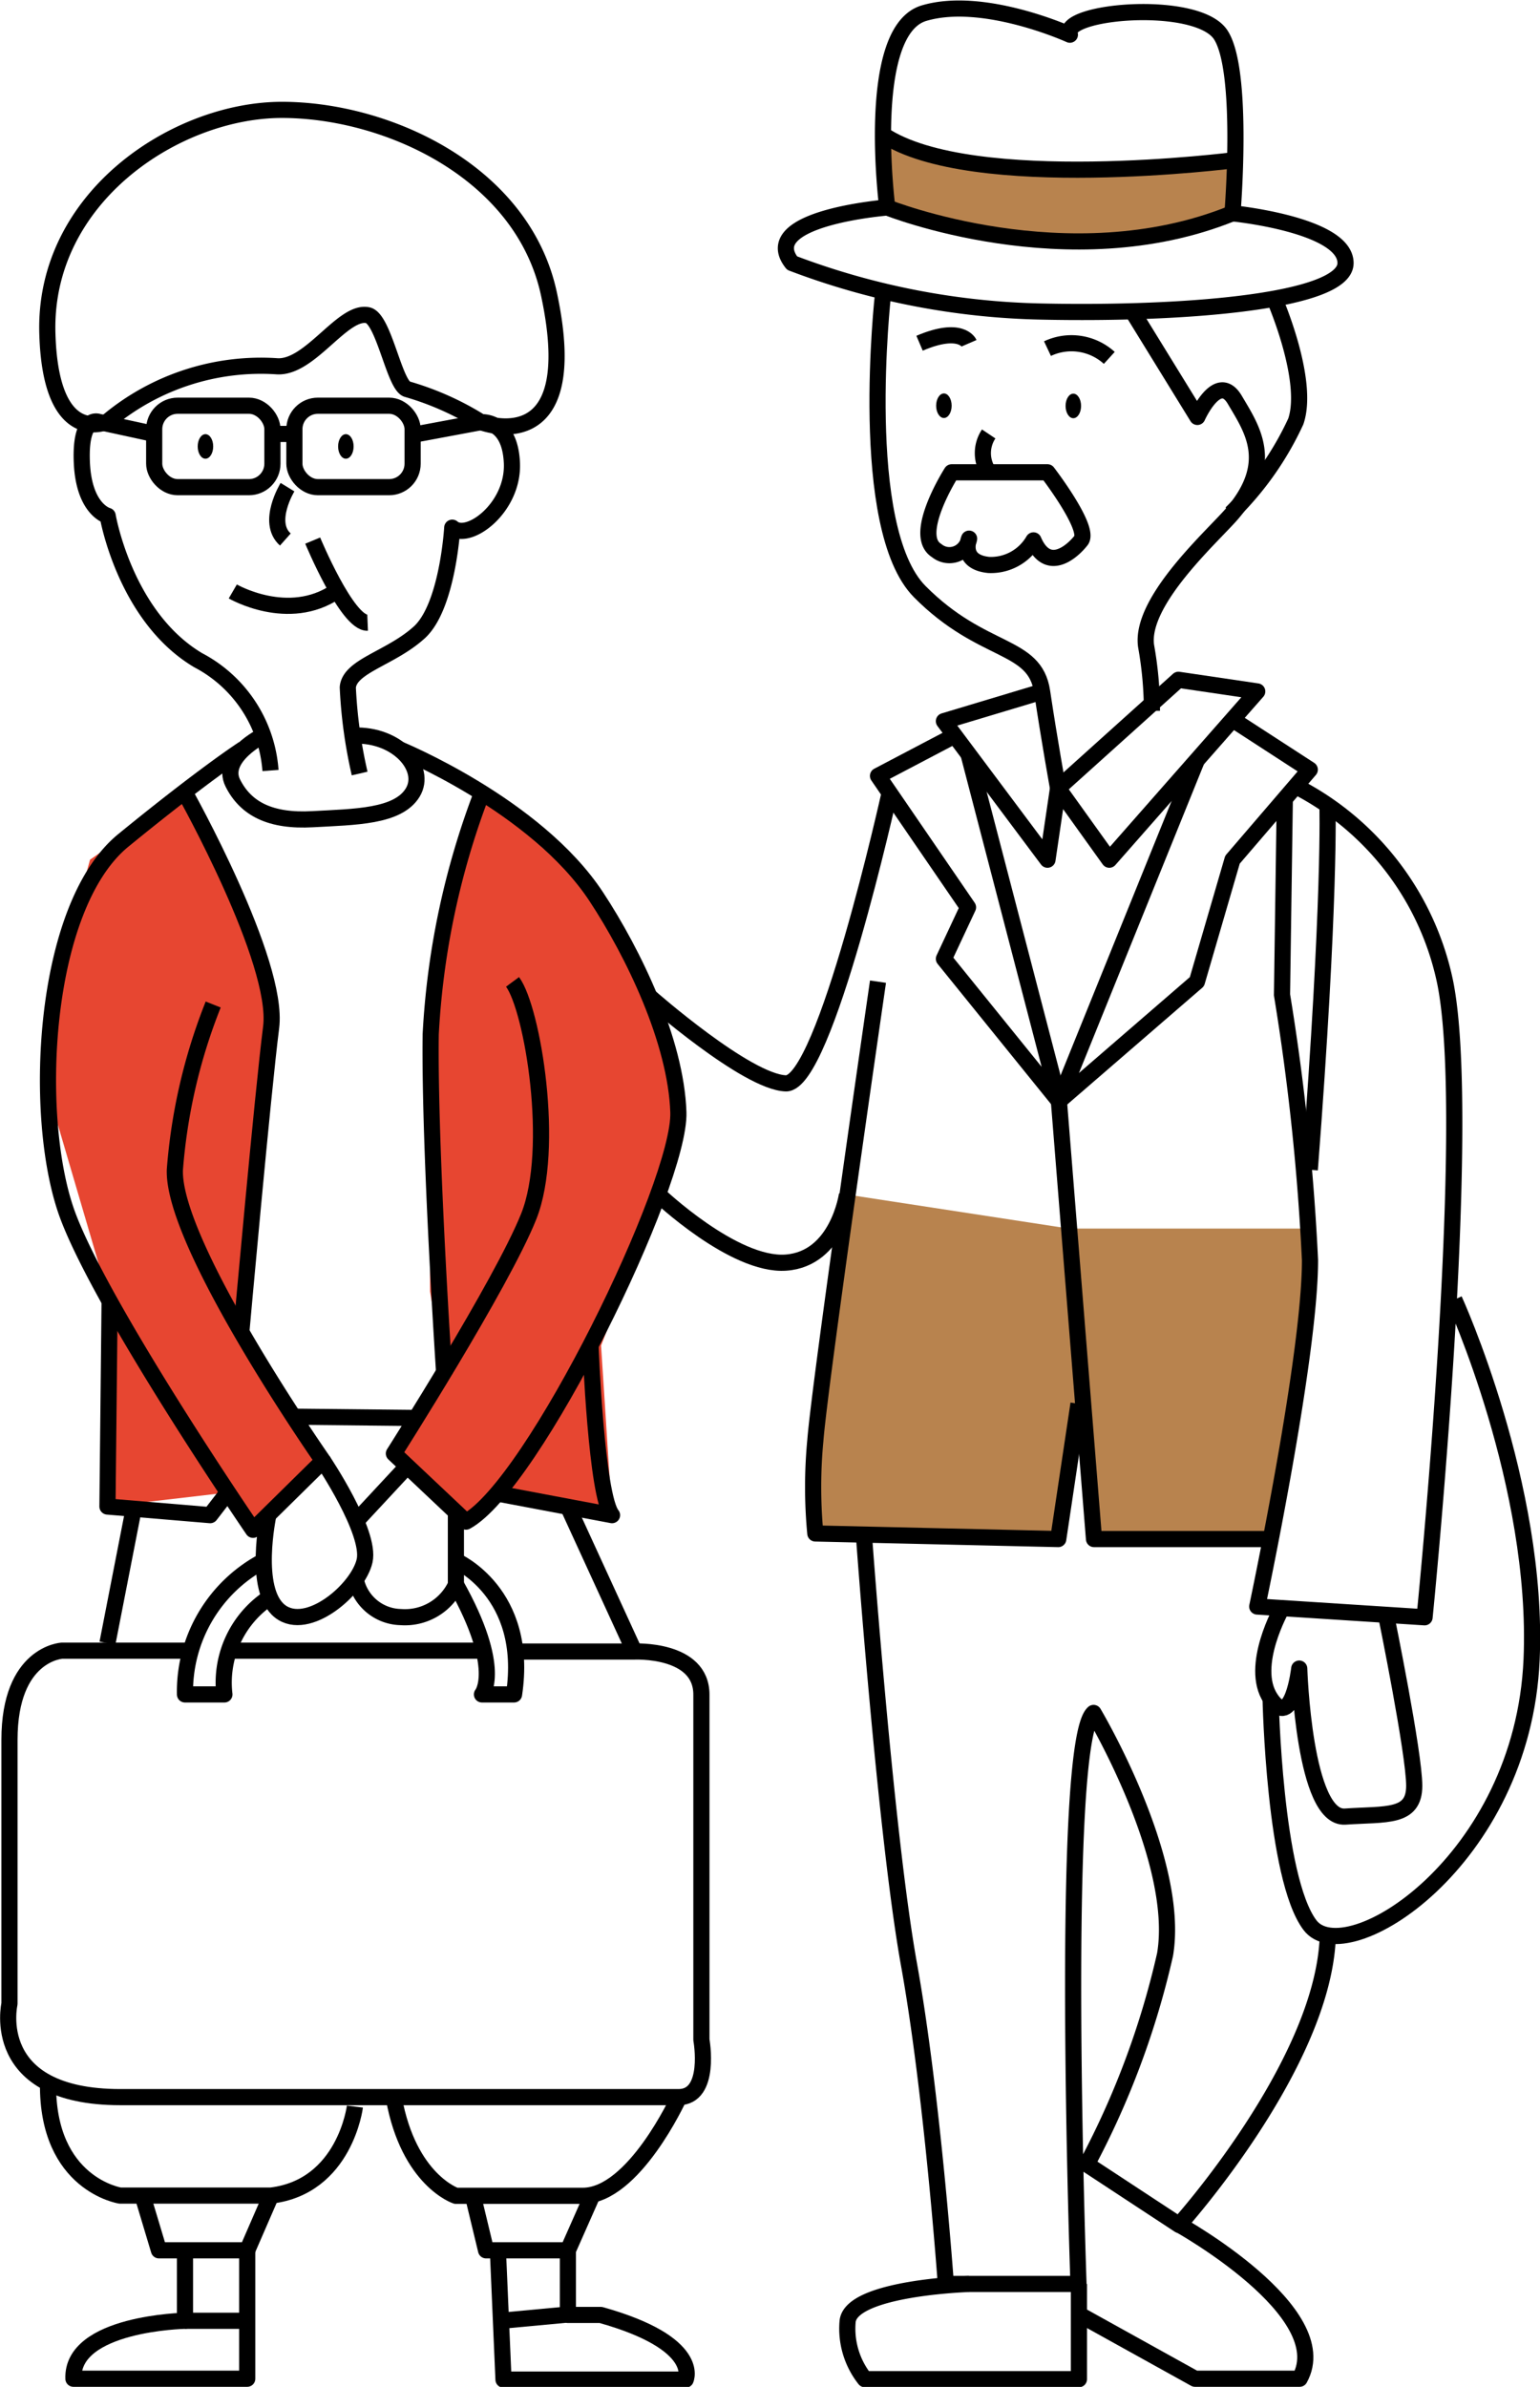 <svg xmlns="http://www.w3.org/2000/svg" viewBox="0 0 71.51 110.78"><title>svg01People07</title><g id="圖層_2" data-name="圖層 2"><g id="svg01"><g id="svg01People07"><polygon id="_路徑_" data-name="&lt;路徑&gt;" points="8.59 36.8 12.26 44.5 12.35 49.28 11.64 56.45 11.17 61.76 14.96 67.8 11.75 71.04 10.57 69.27 4.99 69.92 5.09 60.38 2.2 50.54 2.63 45.56 4.18 39.9 8.59 36.8" fill="#e74631"/><polygon id="_路徑_2" data-name="&lt;路徑&gt;" points="22.38 36.8 20.11 45.83 19.97 52.44 19.97 59.94 20.6 63.76 18.29 67.47 21.65 70.63 23.12 69.29 28.42 70.32 27.91 62.45 31.51 53.27 31.51 49.84 27.7 41.61 22.38 36.8" fill="#e74631"/><polygon id="_路徑_3" data-name="&lt;路徑&gt;" points="39.33 55.44 49.64 57.02 50.08 65.15 49.13 71.43 37.86 71.17 37.86 66.91 39.33 55.44" fill="#b8834e"/><polygon id="_路徑_4" data-name="&lt;路徑&gt;" points="49.64 57.02 60.61 57.02 60.82 60.74 59.01 71.43 50.8 71.43 49.64 57.02" fill="#b8834e"/><polygon id="_路徑_5" data-name="&lt;路徑&gt;" points="40.98 6.25 41.2 9.63 48.64 11.15 51.51 11.15 57.23 9.9 57.35 7.43 51.51 7.87 46.69 7.89 40.98 6.25" fill="#b8834e"/><g id="_群組_" data-name="&lt;群組&gt;"><ellipse id="_路徑_6" data-name="&lt;路徑&gt;" cx="9.54" cy="20.72" rx="0.36" ry="0.57"/><ellipse id="_路徑_7" data-name="&lt;路徑&gt;" cx="16.06" cy="20.72" rx="0.36" ry="0.57"/><ellipse id="_路徑_8" data-name="&lt;路徑&gt;" cx="43.83" cy="18.83" rx="0.36" ry="0.57"/><ellipse id="_路徑_9" data-name="&lt;路徑&gt;" cx="49.84" cy="18.84" rx="0.36" ry="0.57"/><path id="_路徑_10" data-name="&lt;路徑&gt;" d="M5,19.56A11.08,11.08,0,0,1,12.87,17c1.53.09,3.05-2.62,4.21-2.37.74.16,1.23,3.24,1.82,3.43a13.44,13.44,0,0,1,3.43,1.53s4.82,1.89,3.17-5.9C24.31,8,18,5.1,13.09,5.1S2,9.16,2.2,15.5C2.36,20.83,5,19.56,5,19.56Z" fill="none" stroke="#000" stroke-linejoin="round" stroke-width="0.75"/><path id="_路徑_11" data-name="&lt;路徑&gt;" d="M16.7,35.9a22.33,22.33,0,0,1-.55-4c.09-1,2-1.35,3.32-2.55S21,24.49,21,24.49c.74.65,2.86-.92,2.77-3s-1.48-1.89-1.48-1.89l-3.16.59" fill="none" stroke="#000" stroke-linejoin="round" stroke-width="0.75"/><rect x="7.16" y="18.83" width="5.49" height="3.78" rx="1.09" ry="1.09" fill="none" stroke="#000" stroke-linejoin="round" stroke-width="0.75"/><rect x="13.67" y="18.83" width="5.49" height="3.78" rx="1.09" ry="1.09" fill="none" stroke="#000" stroke-linejoin="round" stroke-width="0.75"/><line id="_路徑_12" data-name="&lt;路徑&gt;" x1="12.55" y1="20.14" x2="13.67" y2="20.14" fill="none" stroke="#000" stroke-linejoin="round" stroke-width="0.75"/><path id="_路徑_13" data-name="&lt;路徑&gt;" d="M7.16,20.14l-2.58-.56s-.87-.34-.78,1.87S5,23.94,5,23.94s.79,4.67,4.2,6.7a6.29,6.29,0,0,1,3.36,5.12" fill="none" stroke="#000" stroke-linejoin="round" stroke-width="0.75"/><path id="_路徑_14" data-name="&lt;路徑&gt;" d="M13.35,22.61s-1,1.63-.1,2.43" fill="none" stroke="#000" stroke-linejoin="round" stroke-width="0.75"/><path id="_路徑_15" data-name="&lt;路徑&gt;" d="M10.81,27.45s2.58,1.5,4.79,0" fill="none" stroke="#000" stroke-linejoin="round" stroke-width="0.75"/><path id="_路徑_16" data-name="&lt;路徑&gt;" d="M14.52,25.09s1.6,3.85,2.55,3.81" fill="none" stroke="#000" stroke-linejoin="round" stroke-width="0.75"/><path id="_路徑_17" data-name="&lt;路徑&gt;" d="M12.21,34.14s-2,1-1.4,2.2,1.75,1.79,3.71,1.68,3.95-.11,4.64-1.23-.69-2.73-2.74-2.65" fill="none" stroke="#000" stroke-linejoin="round" stroke-width="0.75"/><path id="_路徑_18" data-name="&lt;路徑&gt;" d="M11.3,34.76S9.54,35.89,5.73,39,1.48,52,3.16,56.45,11.75,71,11.75,71L15,67.8S8,57.78,8.12,54.29A26.06,26.06,0,0,1,9.9,46.62" fill="none" stroke="#000" stroke-linejoin="round" stroke-width="0.75"/><path id="_路徑_19" data-name="&lt;路徑&gt;" d="M18.51,34.76s6.38,2.6,9.18,6.86c1.72,2.61,3.7,6.7,3.81,10s-6.72,17.3-9.86,19l-3.35-3.16s5-7.85,6.26-11,.18-9.63-.75-10.89" fill="none" stroke="#000" stroke-linejoin="round" stroke-width="0.75"/><path id="_路徑_20" data-name="&lt;路徑&gt;" d="M8.59,36.8s4.39,7.83,4,10.88-1.38,14.09-1.38,14.09" fill="none" stroke="#000" stroke-linejoin="round" stroke-width="0.75"/><path id="_路徑_21" data-name="&lt;路徑&gt;" d="M22.38,36.8A36.7,36.7,0,0,0,20,48c-.07,5.3.63,15.8.63,15.8" fill="none" stroke="#000" stroke-linejoin="round" stroke-width="0.75"/><polyline id="_路徑_22" data-name="&lt;路徑&gt;" points="5.09 60.38 4.99 69.92 9.76 70.32 10.57 69.27" fill="none" stroke="#000" stroke-linejoin="round" stroke-width="0.75"/><path id="_路徑_23" data-name="&lt;路徑&gt;" d="M27.42,62.45s.27,7,1,7.87l-5.3-1" fill="none" stroke="#000" stroke-linejoin="round" stroke-width="0.75"/><path id="_路徑_24" data-name="&lt;路徑&gt;" d="M15,67.8s2.23,3.31,1.93,4.64S14.28,75.78,13,74.78s-.54-4.46-.54-4.46" fill="none" stroke="#000" stroke-linejoin="round" stroke-width="0.75"/><line id="_路徑_25" data-name="&lt;路徑&gt;" x1="18.91" y1="68.05" x2="16.51" y2="70.63" fill="none" stroke="#000" stroke-linejoin="round" stroke-width="0.75"/><path id="_路徑_26" data-name="&lt;路徑&gt;" d="M16.51,73.26a2.18,2.18,0,0,0,2.09,1.79,2.61,2.61,0,0,0,2.57-1.5V70.32" fill="none" stroke="#000" stroke-linejoin="round" stroke-width="0.75"/><path id="_路徑_27" data-name="&lt;路徑&gt;" d="M12.26,72.44a6.85,6.85,0,0,0-3.67,6.2h1.83a4.72,4.72,0,0,1,2.12-4.51" fill="none" stroke="#000" stroke-linejoin="round" stroke-width="0.75"/><path id="_路徑_28" data-name="&lt;路徑&gt;" d="M21.17,72.44s3.41,1.47,2.7,6.2H22.38s1-1.17-1.21-5.1" fill="none" stroke="#000" stroke-linejoin="round" stroke-width="0.75"/><line id="_路徑_29" data-name="&lt;路徑&gt;" x1="10.58" y1="76.61" x2="22.38" y2="76.61" fill="none" stroke="#000" stroke-linejoin="round" stroke-width="0.75"/><path id="_路徑_30" data-name="&lt;路徑&gt;" d="M8.59,76.61H2.88S.44,76.73.44,80.75V93s-1,4.33,5.15,4.33H31.51c1.54,0,1.06-2.66,1.06-2.66V78.65c0-2.16-3.13-2-3.13-2H24" fill="none" stroke="#000" stroke-linejoin="round" stroke-width="0.75"/><line id="_路徑_31" data-name="&lt;路徑&gt;" x1="6.15" y1="70.32" x2="4.99" y2="76.26" fill="none" stroke="#000" stroke-linejoin="round" stroke-width="0.75"/><line id="_路徑_32" data-name="&lt;路徑&gt;" x1="26.37" y1="69.92" x2="29.44" y2="76.61" fill="none" stroke="#000" stroke-linejoin="round" stroke-width="0.75"/><path id="_路徑_33" data-name="&lt;路徑&gt;" d="M31.51,97.38s-2.08,4.53-4.45,4.53H21.17s-2.19-.72-2.88-4.53" fill="none" stroke="#000" stroke-linejoin="round" stroke-width="0.75"/><path id="_路徑_34" data-name="&lt;路徑&gt;" d="M16.48,97.77s-.46,3.72-3.9,4.13h-7s-3.39-.52-3.35-5.19" fill="none" stroke="#000" stroke-linejoin="round" stroke-width="0.75"/><line id="_路徑_35" data-name="&lt;路徑&gt;" x1="13.6" y1="65.75" x2="19.34" y2="65.81" fill="none" stroke="#000" stroke-linejoin="round" stroke-width="0.75"/><polyline id="_路徑_36" data-name="&lt;路徑&gt;" points="6.62 101.91 7.38 104.44 11.48 104.44 12.58 101.91" fill="none" stroke="#000" stroke-linejoin="round" stroke-width="0.75"/><polyline id="_路徑_37" data-name="&lt;路徑&gt;" points="21.96 101.91 22.57 104.44 26.37 104.44 27.49 101.91" fill="none" stroke="#000" stroke-linejoin="round" stroke-width="0.75"/><path id="_路徑_38" data-name="&lt;路徑&gt;" d="M8.59,104.44v3.27s-5.28.1-5.18,2.69h8.07v-6" fill="none" stroke="#000" stroke-linejoin="round" stroke-width="0.75"/><path id="_路徑_39" data-name="&lt;路徑&gt;" d="M23.12,104.44l.26,6h8.46s.77-1.68-3.94-3H26.37v-3" fill="none" stroke="#000" stroke-linejoin="round" stroke-width="0.75"/><line id="_路徑_40" data-name="&lt;路徑&gt;" x1="8.59" y1="107.71" x2="11.48" y2="107.71" fill="none" stroke="#000" stroke-linejoin="round" stroke-width="0.75"/><line id="_路徑_41" data-name="&lt;路徑&gt;" x1="26.37" y1="107.42" x2="23.26" y2="107.71" fill="none" stroke="#000" stroke-linejoin="round" stroke-width="0.75"/><path id="_路徑_42" data-name="&lt;路徑&gt;" d="M36.78,12.21a34.55,34.55,0,0,0,11.61,2.25C55,14.6,62.48,14,62.48,12.21S57.23,9.9,57.23,9.9s.55-6.63-.55-8.29-7.46-1.11-7,0c0,0-4-1.82-6.77-1S41.2,9.63,41.2,9.63,35.12,10.11,36.78,12.21Z" fill="none" stroke="#000" stroke-linejoin="round" stroke-width="0.75"/><path id="_路徑_43" data-name="&lt;路徑&gt;" d="M57.35,7.43S45.12,9,41,6.25" fill="none" stroke="#000" stroke-linejoin="round" stroke-width="0.75"/><path id="_路徑_44" data-name="&lt;路徑&gt;" d="M41.2,9.63s8.4,3.35,16,.28" fill="none" stroke="#000" stroke-linejoin="round" stroke-width="0.75"/><path id="_路徑_45" data-name="&lt;路徑&gt;" d="M52.6,14.48l3,4.87s.95-2.13,1.74-.79,1.9,2.9-.12,5.27c-.85,1-4.31,4.06-4,6.16a17.06,17.06,0,0,1,.27,3" fill="none" stroke="#000" stroke-linejoin="round" stroke-width="0.75"/><path id="_路徑_46" data-name="&lt;路徑&gt;" d="M59.17,13.85s1.66,3.79,1,5.71a14.45,14.45,0,0,1-3,4.26" fill="none" stroke="#000" stroke-linejoin="round" stroke-width="0.75"/><path id="_路徑_47" data-name="&lt;路徑&gt;" d="M48.64,16.18a2.61,2.61,0,0,1,2.87.43" fill="none" stroke="#000" stroke-linejoin="round" stroke-width="0.75"/><path id="_路徑_48" data-name="&lt;路徑&gt;" d="M45,15.93s-.36-.83-2.3,0" fill="none" stroke="#000" stroke-linejoin="round" stroke-width="0.75"/><path id="_路徑_49" data-name="&lt;路徑&gt;" d="M45.91,20.14a1.6,1.6,0,0,0,0,1.78" fill="none" stroke="#000" stroke-linejoin="round" stroke-width="0.75"/><path id="_路徑_50" data-name="&lt;路徑&gt;" d="M44.19,21.92h4.45s2,2.6,1.56,3.16-1.56,1.51-2.21,0a2.28,2.28,0,0,1-2.08,1.14C44.55,26.08,45,25,45,25a.93.93,0,0,1-1.51.55C42.33,24.83,44.19,21.92,44.19,21.92Z" fill="none" stroke="#000" stroke-linejoin="round" stroke-width="0.75"/><polygon id="_路徑_51" data-name="&lt;路徑&gt;" points="54.72 31.55 49.13 36.58 51.51 39.9 58.38 32.09 54.72 31.55" fill="none" stroke="#000" stroke-linejoin="round" stroke-width="0.75"/><path id="_路徑_52" data-name="&lt;路徑&gt;" d="M48.39,32.1l-4.56,1.37,4.81,6.43.49-3.32s-.4-2.21-.74-4.48-2.75-1.69-5.68-4.64S41,13.68,41,13.68" fill="none" stroke="#000" stroke-linejoin="round" stroke-width="0.75"/><polyline id="_路徑_53" data-name="&lt;路徑&gt;" points="55.58 35.27 49.17 51.1 55.58 45.56 57.23 39.9 60.82 35.72 57.35 33.47" fill="none" stroke="#000" stroke-linejoin="round" stroke-width="0.75"/><polyline id="_路徑_54" data-name="&lt;路徑&gt;" points="44.97 34.99 49.17 51.1 43.83 44.5 44.95 42.11 40.77 36.01 44.33 34.14" fill="none" stroke="#000" stroke-linejoin="round" stroke-width="0.75"/><polyline id="_路徑_55" data-name="&lt;路徑&gt;" points="49.17 51.1 50.8 71.43 59.01 71.43" fill="none" stroke="#000" stroke-linejoin="round" stroke-width="0.75"/><path id="_路徑_56" data-name="&lt;路徑&gt;" d="M41.31,36.8s-3,13.54-4.82,13.48-6.3-4-6.3-4" fill="none" stroke="#000" stroke-linejoin="round" stroke-width="0.75"/><path id="_路徑_57" data-name="&lt;路徑&gt;" d="M30.57,55.44s3.5,3.33,5.92,3.16,2.84-3.16,2.84-3.16" fill="none" stroke="#000" stroke-linejoin="round" stroke-width="0.75"/><path id="_路徑_58" data-name="&lt;路徑&gt;" d="M40.77,45.56s-2.7,18.56-2.91,21.3a22.76,22.76,0,0,0,0,4.31l11.28.26.94-6.28" fill="none" stroke="#000" stroke-linejoin="round" stroke-width="0.75"/><path id="_路徑_59" data-name="&lt;路徑&gt;" d="M61.64,37.36s.15,4.34-.82,16.93" fill="none" stroke="#000" stroke-linejoin="round" stroke-width="0.75"/><path id="_路徑_60" data-name="&lt;路徑&gt;" d="M59.66,37.08l-.13,9.09a107.7,107.7,0,0,1,1.3,12.32c0,4.54-2.45,16.07-2.45,16.07l7.77.5s2.31-22.9.95-29.5a13.25,13.25,0,0,0-6.93-9.07" fill="none" stroke="#000" stroke-linejoin="round" stroke-width="0.75"/><path id="_路徑_61" data-name="&lt;路徑&gt;" d="M59.53,74.63S58,77.32,59,78.83s1.33-1.39,1.33-1.39.22,7,2.13,6.87,3.21.08,3.21-1.43-1.29-7.83-1.29-7.83" fill="none" stroke="#000" stroke-linejoin="round" stroke-width="0.75"/><path id="_路徑_62" data-name="&lt;路徑&gt;" d="M67.53,60.32s3.94,8.62,3.59,16.7c-.41,9.39-8.63,14.52-10.29,12.33S59,78.83,59,78.83" fill="none" stroke="#000" stroke-linejoin="round" stroke-width="0.75"/><path id="_路徑_63" data-name="&lt;路徑&gt;" d="M40.13,71.43s1,13.76,2.08,19.75S43.92,106,43.92,106h6.16s-.89-25.12.7-26.5c0,0,4.06,6.81,3.32,11.21a38.88,38.88,0,0,1-3.63,9.74l4.28,2.81S61.36,95.92,61.65,90" fill="none" stroke="#000" stroke-linejoin="round" stroke-width="0.75"/><path id="_路徑_64" data-name="&lt;路徑&gt;" d="M45,106s-5.46.17-5.64,1.73a3.78,3.78,0,0,0,.8,2.69h9.94V106" fill="none" stroke="#000" stroke-linejoin="round" stroke-width="0.75"/><path id="_路徑_65" data-name="&lt;路徑&gt;" d="M54.74,103.24s7.33,4.07,5.61,7.16H55.49l-5.41-3" fill="none" stroke="#000" stroke-linejoin="round" stroke-width="0.75"/></g></g></g></g></svg>